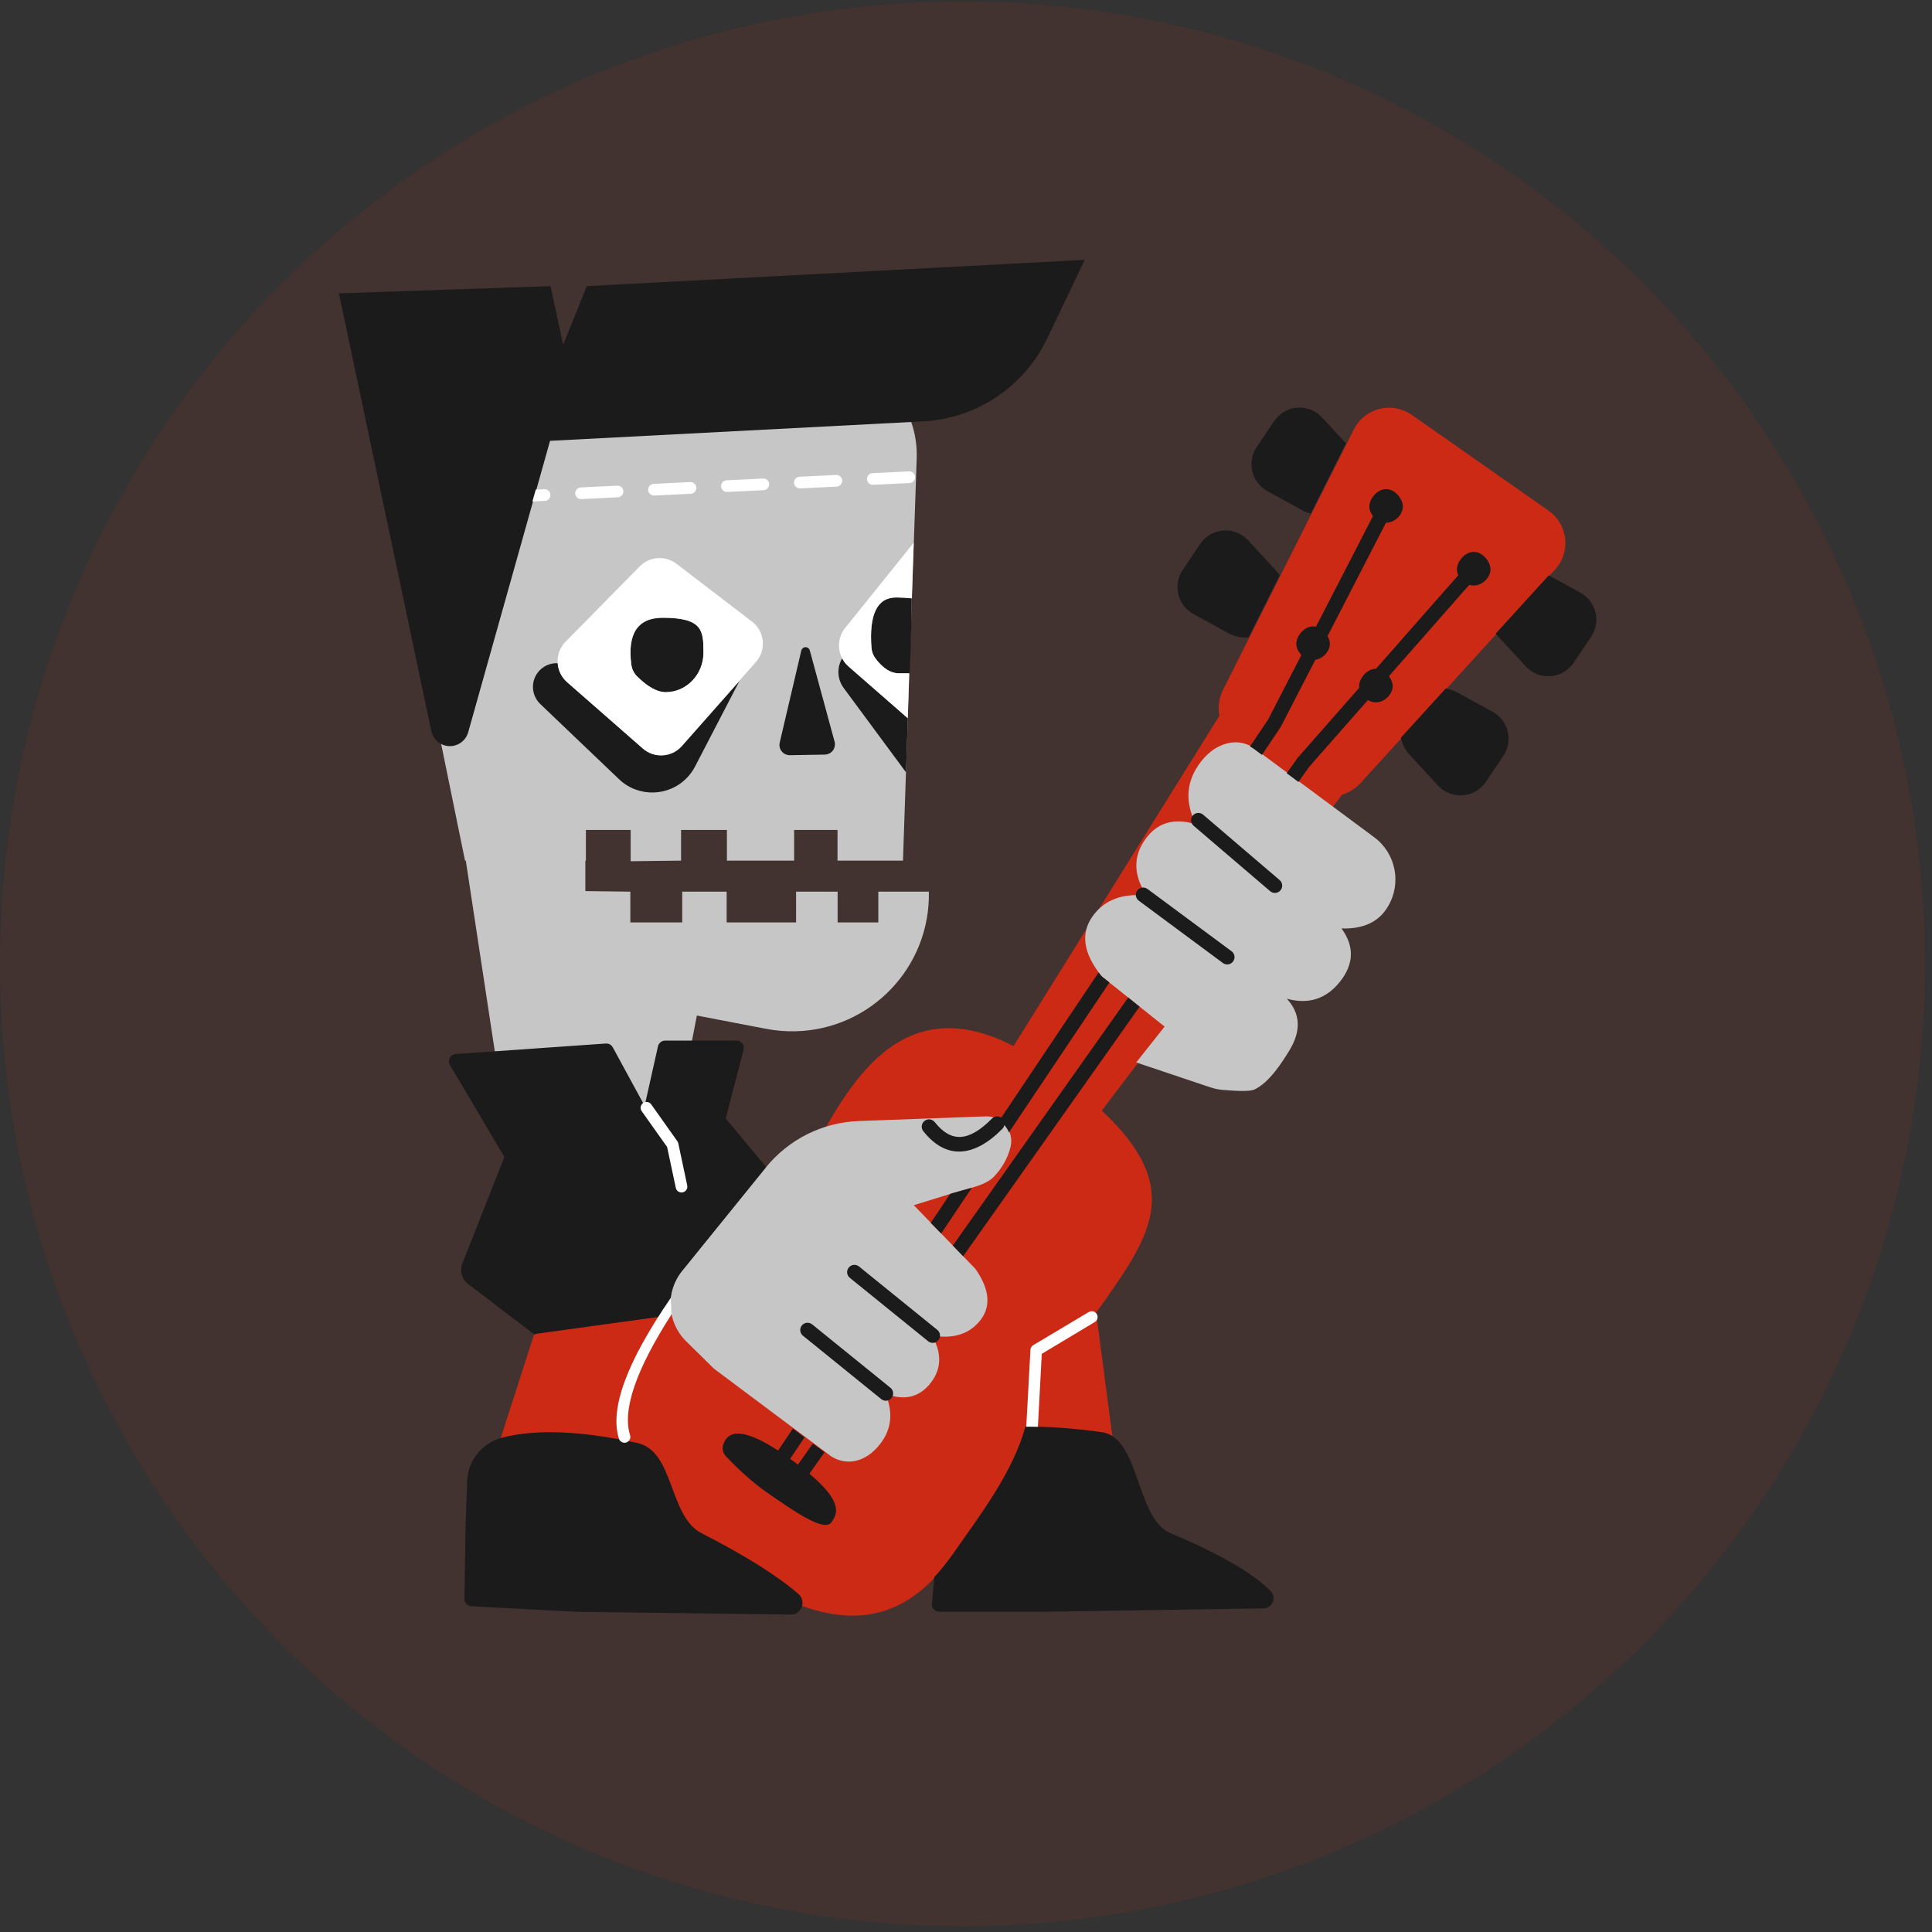 <svg width="171" height="171" viewBox="0 0 171 171" fill="none" xmlns="http://www.w3.org/2000/svg">
<rect x="0" y="0" width="171" height="171" fill="#333333" stroke="none"/>
<circle opacity="0.1" cx="85.189" cy="85.311" r="85.189" fill="#CD2A16"/>
<path fill-rule="evenodd" clip-rule="evenodd" d="M59.103 115.2C59.261 115.012 59.428 114.828 59.604 114.648C62.822 111.373 65.749 107.122 70.049 105.894C70.24 104.919 70.591 103.995 71.128 103.162C74.094 98.559 78.442 86.755 89.708 92.589L107.934 63.34C107.784 62.598 107.875 61.806 108.237 61.086L119.828 38.008C120.693 36.286 122.791 35.591 124.513 36.456C124.664 36.532 124.81 36.619 124.948 36.716L137.063 45.199C138.641 46.304 139.025 48.48 137.92 50.059C137.834 50.181 137.741 50.297 137.641 50.407L120.443 69.284C119.98 69.793 119.406 70.147 118.788 70.339L97.516 98.298C104.69 105.005 101.966 109.145 97.707 115.228C97.485 115.545 97.253 115.852 97.014 116.149L98.524 127.643L89.826 128.995C88.45 131.995 86.311 134.844 84.385 137.595C78.656 145.777 71.551 143.69 63.163 137.817C61.541 136.681 59.974 135.301 58.639 133.778L42.216 133.817L47.257 118.155L58.864 112.529L59.103 115.2Z" fill="#CD2A16"/>
<path fill-rule="evenodd" clip-rule="evenodd" d="M41.228 76.175H41.159L35.194 47.01C33.764 40.016 38.274 33.188 45.268 31.757C46.114 31.584 46.976 31.497 47.84 31.495L72.341 31.461C77.195 31.455 81.135 35.384 81.142 40.238C81.142 40.342 81.141 40.446 81.137 40.55L79.921 76.175H74.128V73.459H70.287V76.175H64.339V73.459H60.282V76.175L55.819 76.226V73.459H51.858V76.175H51.809V78.87L55.791 78.921V81.641H60.383V78.921H64.316V81.641H70.461V78.921H74.138V81.641H77.739V78.921H82.212C82.358 85.6 77.061 91.133 70.381 91.279C69.529 91.298 68.678 91.226 67.841 91.066L61.677 89.885L59.604 100.679H44.954L41.228 76.175ZM108.708 65.775C109.522 65.584 110.38 65.761 111.052 66.259L121.627 74.101C123.552 75.528 124.078 78.183 122.844 80.236C122.836 80.248 122.829 80.261 122.821 80.273C122.025 81.604 120.663 82.239 118.736 82.176C119.88 83.749 119.841 85.311 118.619 86.864C117.396 88.416 115.822 88.926 113.894 88.395C115.114 89.713 115.184 91.251 114.104 93.007C113.482 94.016 112.333 95.843 111.003 96.443C110.679 96.589 109.757 96.598 108.239 96.469C107.858 96.437 107.483 96.359 107.121 96.238L100.566 94.037L103.08 90.863L97.57 86.467C97.532 86.437 97.498 86.402 97.468 86.364C95.876 84.364 95.624 82.606 96.711 81.09C97.748 79.646 99.344 79.04 101.501 79.272C100.354 77.562 100.273 75.955 101.258 74.45C102.314 72.837 103.845 72.34 105.85 72.96C104.909 71.085 104.973 69.354 106.042 67.765C106.768 66.686 107.657 66.022 108.708 65.775ZM63.189 121.138L60.73 118.715C59.025 117.035 58.873 114.334 60.38 112.473L67.779 103.336C69.799 100.841 72.799 99.341 76.007 99.223L87.226 98.809C87.439 98.801 87.653 98.824 87.86 98.878C89.034 99.184 89.739 100.383 89.433 101.558C89.181 102.526 88.692 103.392 87.964 104.155C87.231 104.924 85.728 105.18 84.415 105.577C83.646 105.809 82.468 106.174 80.88 106.671L86.327 112.299C87.615 114.139 87.741 115.683 86.707 116.931C85.731 118.108 84.322 118.53 82.48 118.197C83.367 119.737 83.343 121.123 82.408 122.355C81.405 123.676 80.059 124.009 78.369 123.352C79.07 125.021 78.914 126.505 77.901 127.804C77.368 128.489 76.765 128.952 76.094 129.194C75.194 129.519 74.191 129.369 73.425 128.796L63.189 121.138Z" fill="#C6C6C6"/>
<path fill-rule="evenodd" clip-rule="evenodd" d="M88.619 98.925L97.234 86.072C97.309 86.169 97.387 86.268 97.468 86.367C97.498 86.403 97.532 86.436 97.569 86.465C97.775 86.626 97.984 86.79 98.196 86.958L89.301 100.229C89.204 99.99 89.066 99.769 88.893 99.577C88.871 99.701 88.812 99.82 88.716 99.916C86.151 102.505 83.69 102.61 81.721 100.119C81.499 99.839 81.547 99.433 81.827 99.212C82.107 98.99 82.513 99.038 82.734 99.318C84.183 101.149 85.741 101.082 87.798 99.006C88.02 98.782 88.366 98.754 88.619 98.925ZM67.81 103.291C67.784 103.321 67.759 103.352 67.734 103.383L60.356 112.5C59.442 113.63 59.138 115.071 59.424 116.405L47.252 118.082L41.425 113.636C40.874 113.215 40.669 112.479 40.923 111.834L44.643 102.402L39.828 94.266C39.646 93.959 39.747 93.563 40.054 93.381C40.141 93.33 40.238 93.299 40.338 93.292L53.623 92.361C53.875 92.343 54.115 92.475 54.236 92.697L57.056 97.88L58.238 92.608C58.304 92.312 58.566 92.103 58.868 92.103H65.186C65.241 92.103 65.295 92.11 65.348 92.123C65.694 92.213 65.901 92.566 65.812 92.911L64.22 99.057L64.28 99.049L67.81 103.291ZM71.946 127.768L72.981 128.542L71.641 130.437C74.647 132.962 74.111 133.996 73.6 134.726C72.992 135.594 70.601 134.002 67.838 132.067C66.68 131.257 65.483 130.196 64.245 128.886C63.984 128.609 63.896 128.21 64.016 127.849C64.497 126.407 66.115 126.587 68.87 128.388L70.174 126.442L71.211 127.218L69.934 129.122C70.179 129.297 70.41 129.468 70.628 129.632L71.946 127.768ZM84.335 110.243L99.854 88.29C100.143 88.524 100.479 88.794 100.863 89.102L85.248 111.19C84.9 110.824 84.594 110.509 84.335 110.243ZM113.887 68.44L114.824 67.115C114.837 67.096 114.851 67.078 114.866 67.061L120.302 60.881C120.295 60.833 120.292 60.784 120.292 60.737C120.292 60.079 120.957 59.19 121.778 59.19C121.782 59.19 121.786 59.19 121.79 59.19L129.074 50.909C128.995 50.74 128.952 50.565 128.952 50.397C128.952 49.739 129.617 48.85 130.438 48.85C131.259 48.85 131.924 49.739 131.924 50.397C131.924 51.054 131.259 51.823 130.438 51.823C130.302 51.823 130.169 51.801 130.044 51.763L122.934 59.846C123.141 60.126 123.265 60.453 123.265 60.737C123.265 61.394 122.599 62.163 121.778 62.163C121.522 62.163 121.281 62.088 121.07 61.965L115.859 67.889L114.926 69.21L113.887 68.44ZM82.38 108.232L84.097 105.672C84.186 105.644 84.271 105.618 84.352 105.594C84.89 105.432 85.473 105.286 86.02 105.124L83.303 109.177C82.958 108.822 82.641 108.502 82.38 108.232ZM110.64 66.073L112.249 63.671L115.188 57.967C114.908 57.69 114.734 57.325 114.734 56.988C114.734 56.331 115.4 55.442 116.221 55.442C116.307 55.442 116.392 55.452 116.475 55.47L121.522 45.675C121.318 45.422 121.197 45.12 121.197 44.839C121.197 44.181 121.862 43.292 122.683 43.292C123.504 43.292 124.169 44.181 124.169 44.839C124.169 45.496 123.504 46.265 122.683 46.265C122.679 46.265 122.676 46.265 122.672 46.265L117.504 56.295C117.633 56.524 117.707 56.769 117.707 56.988C117.707 57.592 117.146 58.289 116.42 58.399L113.381 64.296C113.37 64.318 113.357 64.34 113.344 64.36L111.698 66.816L111.007 66.304C110.89 66.217 110.767 66.14 110.64 66.073ZM80.699 52.965C80.65 56.109 80.588 58.318 80.512 59.592C80.481 60.103 80.443 60.995 80.406 61.99L80.487 59.613C80.032 59.613 79.729 59.613 79.578 59.613C78.857 59.613 78.165 59.175 77.501 58.301C77.291 58.022 77.165 57.689 77.139 57.341C76.921 54.375 77.65 52.892 79.327 52.892C79.714 52.892 80.171 52.916 80.699 52.965ZM80.351 63.576C80.351 63.584 80.35 63.591 80.35 63.598C80.322 64.472 80.269 66.059 80.191 68.359L74.669 60.885C74.309 60.398 74.15 59.791 74.224 59.189C74.265 58.852 74.375 58.541 74.538 58.267C74.676 58.537 74.867 58.786 75.109 58.998L80.351 63.576ZM49.368 58.679C49.401 59.267 49.644 59.845 50.097 60.291C50.131 60.325 50.166 60.357 50.202 60.389L56.901 66.259C57.918 67.15 59.464 67.051 60.359 66.038L65.44 60.289L61.518 67.844C61.332 68.203 61.096 68.533 60.817 68.825C59.19 70.529 56.49 70.591 54.787 68.964L47.819 62.312C47.387 61.898 47.151 61.32 47.172 60.722C47.213 59.565 48.183 58.66 49.34 58.7C49.35 58.693 49.359 58.686 49.368 58.679ZM58.925 61.279C58.187 61.279 57.348 60.816 56.408 59.89C56.12 59.606 55.935 59.233 55.883 58.831C55.528 56.069 56.458 54.687 58.671 54.687C62.228 54.687 62.272 55.855 62.272 57.784C62.272 59.714 60.774 61.279 58.925 61.279ZM70.923 57.581C70.955 57.442 71.061 57.333 71.198 57.295C71.405 57.239 71.618 57.361 71.674 57.568L73.869 65.646C73.888 65.718 73.899 65.793 73.9 65.868C73.909 66.367 73.511 66.779 73.012 66.788L69.908 66.842C69.833 66.843 69.758 66.835 69.686 66.818C69.199 66.704 68.897 66.217 69.011 65.731L70.923 57.581ZM41.439 64.814C41.27 65.416 40.78 65.875 40.168 66.004C39.26 66.195 38.369 65.615 38.177 64.707L30 25.965L48.725 25.327L49.846 30.514L51.943 25.327L96.011 23L92.685 29.96C90.643 34.234 86.427 37.048 81.697 37.295L48.685 39.018L41.439 64.814ZM90.757 126.274C92.722 126.246 94.979 126.409 97.529 126.761C100.893 127.226 100.53 134.414 103.578 135.692C107.887 137.499 110.847 139.205 112.456 140.81C112.623 140.977 112.719 141.201 112.722 141.437C112.73 141.937 112.331 142.348 111.832 142.356L92.39 142.656C92.387 142.656 92.383 142.656 92.38 142.656H83.128C83.109 142.656 83.09 142.655 83.071 142.653C82.715 142.622 82.453 142.308 82.484 141.952L82.694 139.582C83.249 138.995 83.792 138.324 84.323 137.566C86.817 134.004 89.666 130.278 90.757 126.274ZM41.343 131.113C41.405 129.287 42.657 127.718 44.424 127.253C47.402 126.469 51.395 126.623 56.406 127.716C59.705 128.436 59.176 134.208 62.085 135.697C65.967 137.684 68.83 139.481 70.675 141.09C70.903 141.289 71.033 141.579 71.029 141.882C71.022 142.453 70.553 142.91 69.982 142.903L51.05 142.661C51.033 142.66 51.015 142.66 50.998 142.659L41.717 142.166C41.37 142.147 41.099 141.857 41.105 141.51L41.209 135.105L41.343 131.113ZM132.382 56.082L137.081 50.925L139.881 52.459C139.952 52.498 140.022 52.54 140.089 52.585C141.334 53.42 141.666 55.106 140.831 56.351L139.29 58.65C139.171 58.827 139.032 58.99 138.875 59.134C137.773 60.15 136.056 60.08 135.04 58.978L132.529 56.254C132.478 56.198 132.429 56.141 132.382 56.082ZM123.995 65.288L127.95 60.947C128.309 60.999 128.665 61.114 129.001 61.298L132.111 63.003C132.182 63.042 132.252 63.084 132.319 63.129C133.564 63.964 133.896 65.65 133.061 66.895L131.52 69.193C131.401 69.371 131.262 69.533 131.105 69.678C130.003 70.694 128.286 70.624 127.27 69.521L124.759 66.797C124.358 66.362 124.102 65.838 123.995 65.288ZM116.009 45.46C115.762 45.397 115.52 45.302 115.287 45.174L112.176 43.47C112.105 43.431 112.036 43.389 111.969 43.344C110.724 42.509 110.391 40.823 111.226 39.578L112.768 37.279C112.887 37.102 113.026 36.94 113.183 36.795C114.285 35.779 116.002 35.849 117.018 36.952L119.131 39.244L116.009 45.46ZM113.27 50.913L110.505 56.417C109.911 56.47 109.297 56.353 108.74 56.048L105.629 54.343C105.558 54.304 105.489 54.262 105.421 54.217C104.176 53.382 103.844 51.696 104.679 50.451L106.22 48.153C106.339 47.975 106.478 47.813 106.635 47.669C107.737 46.653 109.455 46.723 110.47 47.825L112.981 50.549C113.087 50.664 113.184 50.786 113.27 50.913ZM112.42 78.878L105.648 73.089C105.377 72.857 105.345 72.449 105.577 72.178C105.809 71.907 106.217 71.875 106.488 72.107L113.26 77.896C113.531 78.128 113.563 78.536 113.331 78.807C113.099 79.078 112.691 79.11 112.42 78.878ZM108.236 85.234L100.793 79.72C100.506 79.508 100.446 79.103 100.658 78.816C100.871 78.529 101.276 78.469 101.562 78.682L109.006 84.195C109.292 84.408 109.353 84.812 109.14 85.099C108.928 85.386 108.523 85.446 108.236 85.234ZM77.999 123.835L71.069 118.223C70.791 117.998 70.748 117.591 70.973 117.314C71.198 117.036 71.605 116.994 71.882 117.218L78.813 122.831C79.09 123.055 79.133 123.462 78.908 123.74C78.684 124.017 78.277 124.06 77.999 123.835ZM82.148 118.712L75.217 113.1C74.939 112.875 74.897 112.468 75.121 112.191C75.346 111.914 75.753 111.871 76.03 112.095L82.961 117.708C83.238 117.932 83.281 118.339 83.056 118.617C82.832 118.894 82.425 118.937 82.148 118.712Z" fill="#1B1B1B"/>
<path fill-rule="evenodd" clip-rule="evenodd" d="M59.369 114.879L59.435 116.332C56.287 121.241 55.064 124.805 55.768 127.025C55.854 127.297 55.703 127.587 55.431 127.674C55.159 127.76 54.868 127.609 54.782 127.337C53.945 124.695 55.474 120.542 59.369 114.879ZM96.874 117.026L92.208 119.826L91.863 126.284L90.834 126.273L91.205 119.452C91.222 119.28 91.323 119.127 91.475 119.045L96.386 116.115C96.637 115.98 96.951 116.074 97.086 116.326C97.221 116.577 97.126 116.891 96.874 117.026ZM47.123 44.387L47.418 43.338L48.177 43.3C48.462 43.286 48.705 43.506 48.719 43.792C48.733 44.077 48.513 44.319 48.228 44.333L47.123 44.387ZM80.7 52.946C80.167 52.896 79.704 52.871 79.314 52.871C77.636 52.871 76.907 54.354 77.126 57.32C77.151 57.668 77.277 58.002 77.488 58.28C78.151 59.155 78.843 59.592 79.564 59.592C79.716 59.592 80.019 59.592 80.473 59.592L80.338 63.556L75.096 58.977C74.103 58.111 73.972 56.615 74.797 55.589L80.868 48.038L80.7 52.946ZM50.188 60.368C50.152 60.337 50.117 60.304 50.084 60.271C49.117 59.319 49.105 57.764 50.057 56.798L56.629 50.125C57.498 49.242 58.888 49.145 59.872 49.898L66.559 55.017C66.605 55.051 66.65 55.088 66.693 55.126C67.709 56.024 67.805 57.576 66.907 58.593L60.346 66.017C59.451 67.031 57.904 67.13 56.887 66.238L50.188 60.368ZM80.451 41.721C80.736 41.707 80.979 41.927 80.993 42.212C81.007 42.498 80.787 42.74 80.501 42.754L77.274 42.912C76.989 42.926 76.746 42.706 76.733 42.421C76.719 42.136 76.938 41.893 77.224 41.879L80.451 41.721ZM73.996 42.037C74.281 42.023 74.524 42.243 74.538 42.528C74.552 42.813 74.332 43.056 74.047 43.07L70.819 43.228C70.534 43.242 70.292 43.022 70.278 42.737C70.264 42.452 70.484 42.209 70.769 42.195L73.996 42.037ZM67.541 42.353C67.827 42.339 68.069 42.559 68.083 42.844C68.097 43.129 67.877 43.372 67.592 43.386L64.365 43.544C64.079 43.558 63.837 43.338 63.823 43.053C63.809 42.767 64.029 42.525 64.314 42.511L67.541 42.353ZM61.087 42.669C61.372 42.655 61.614 42.875 61.628 43.16C61.642 43.445 61.422 43.688 61.137 43.702L57.91 43.859C57.625 43.873 57.382 43.654 57.368 43.368C57.354 43.083 57.574 42.841 57.859 42.827L61.087 42.669ZM54.632 42.985C54.917 42.971 55.16 43.191 55.173 43.476C55.188 43.761 54.968 44.003 54.682 44.017L51.455 44.175C51.17 44.189 50.927 43.969 50.913 43.684C50.899 43.399 51.119 43.157 51.404 43.142L54.632 42.985ZM59.814 105.135L59.047 101.521L56.796 98.348C56.631 98.115 56.686 97.792 56.919 97.627C57.152 97.462 57.474 97.516 57.64 97.749L59.952 101.01C59.993 101.068 60.022 101.133 60.036 101.202L60.826 104.921C60.885 105.2 60.707 105.474 60.427 105.534C60.148 105.593 59.873 105.415 59.814 105.135ZM58.912 61.258C60.76 61.258 62.259 59.694 62.259 57.764C62.259 55.834 62.215 54.667 58.658 54.667C56.444 54.667 55.515 56.048 55.87 58.811C55.921 59.212 56.106 59.585 56.395 59.869C57.334 60.795 58.173 61.258 58.912 61.258Z" fill="white"/>
</svg>
